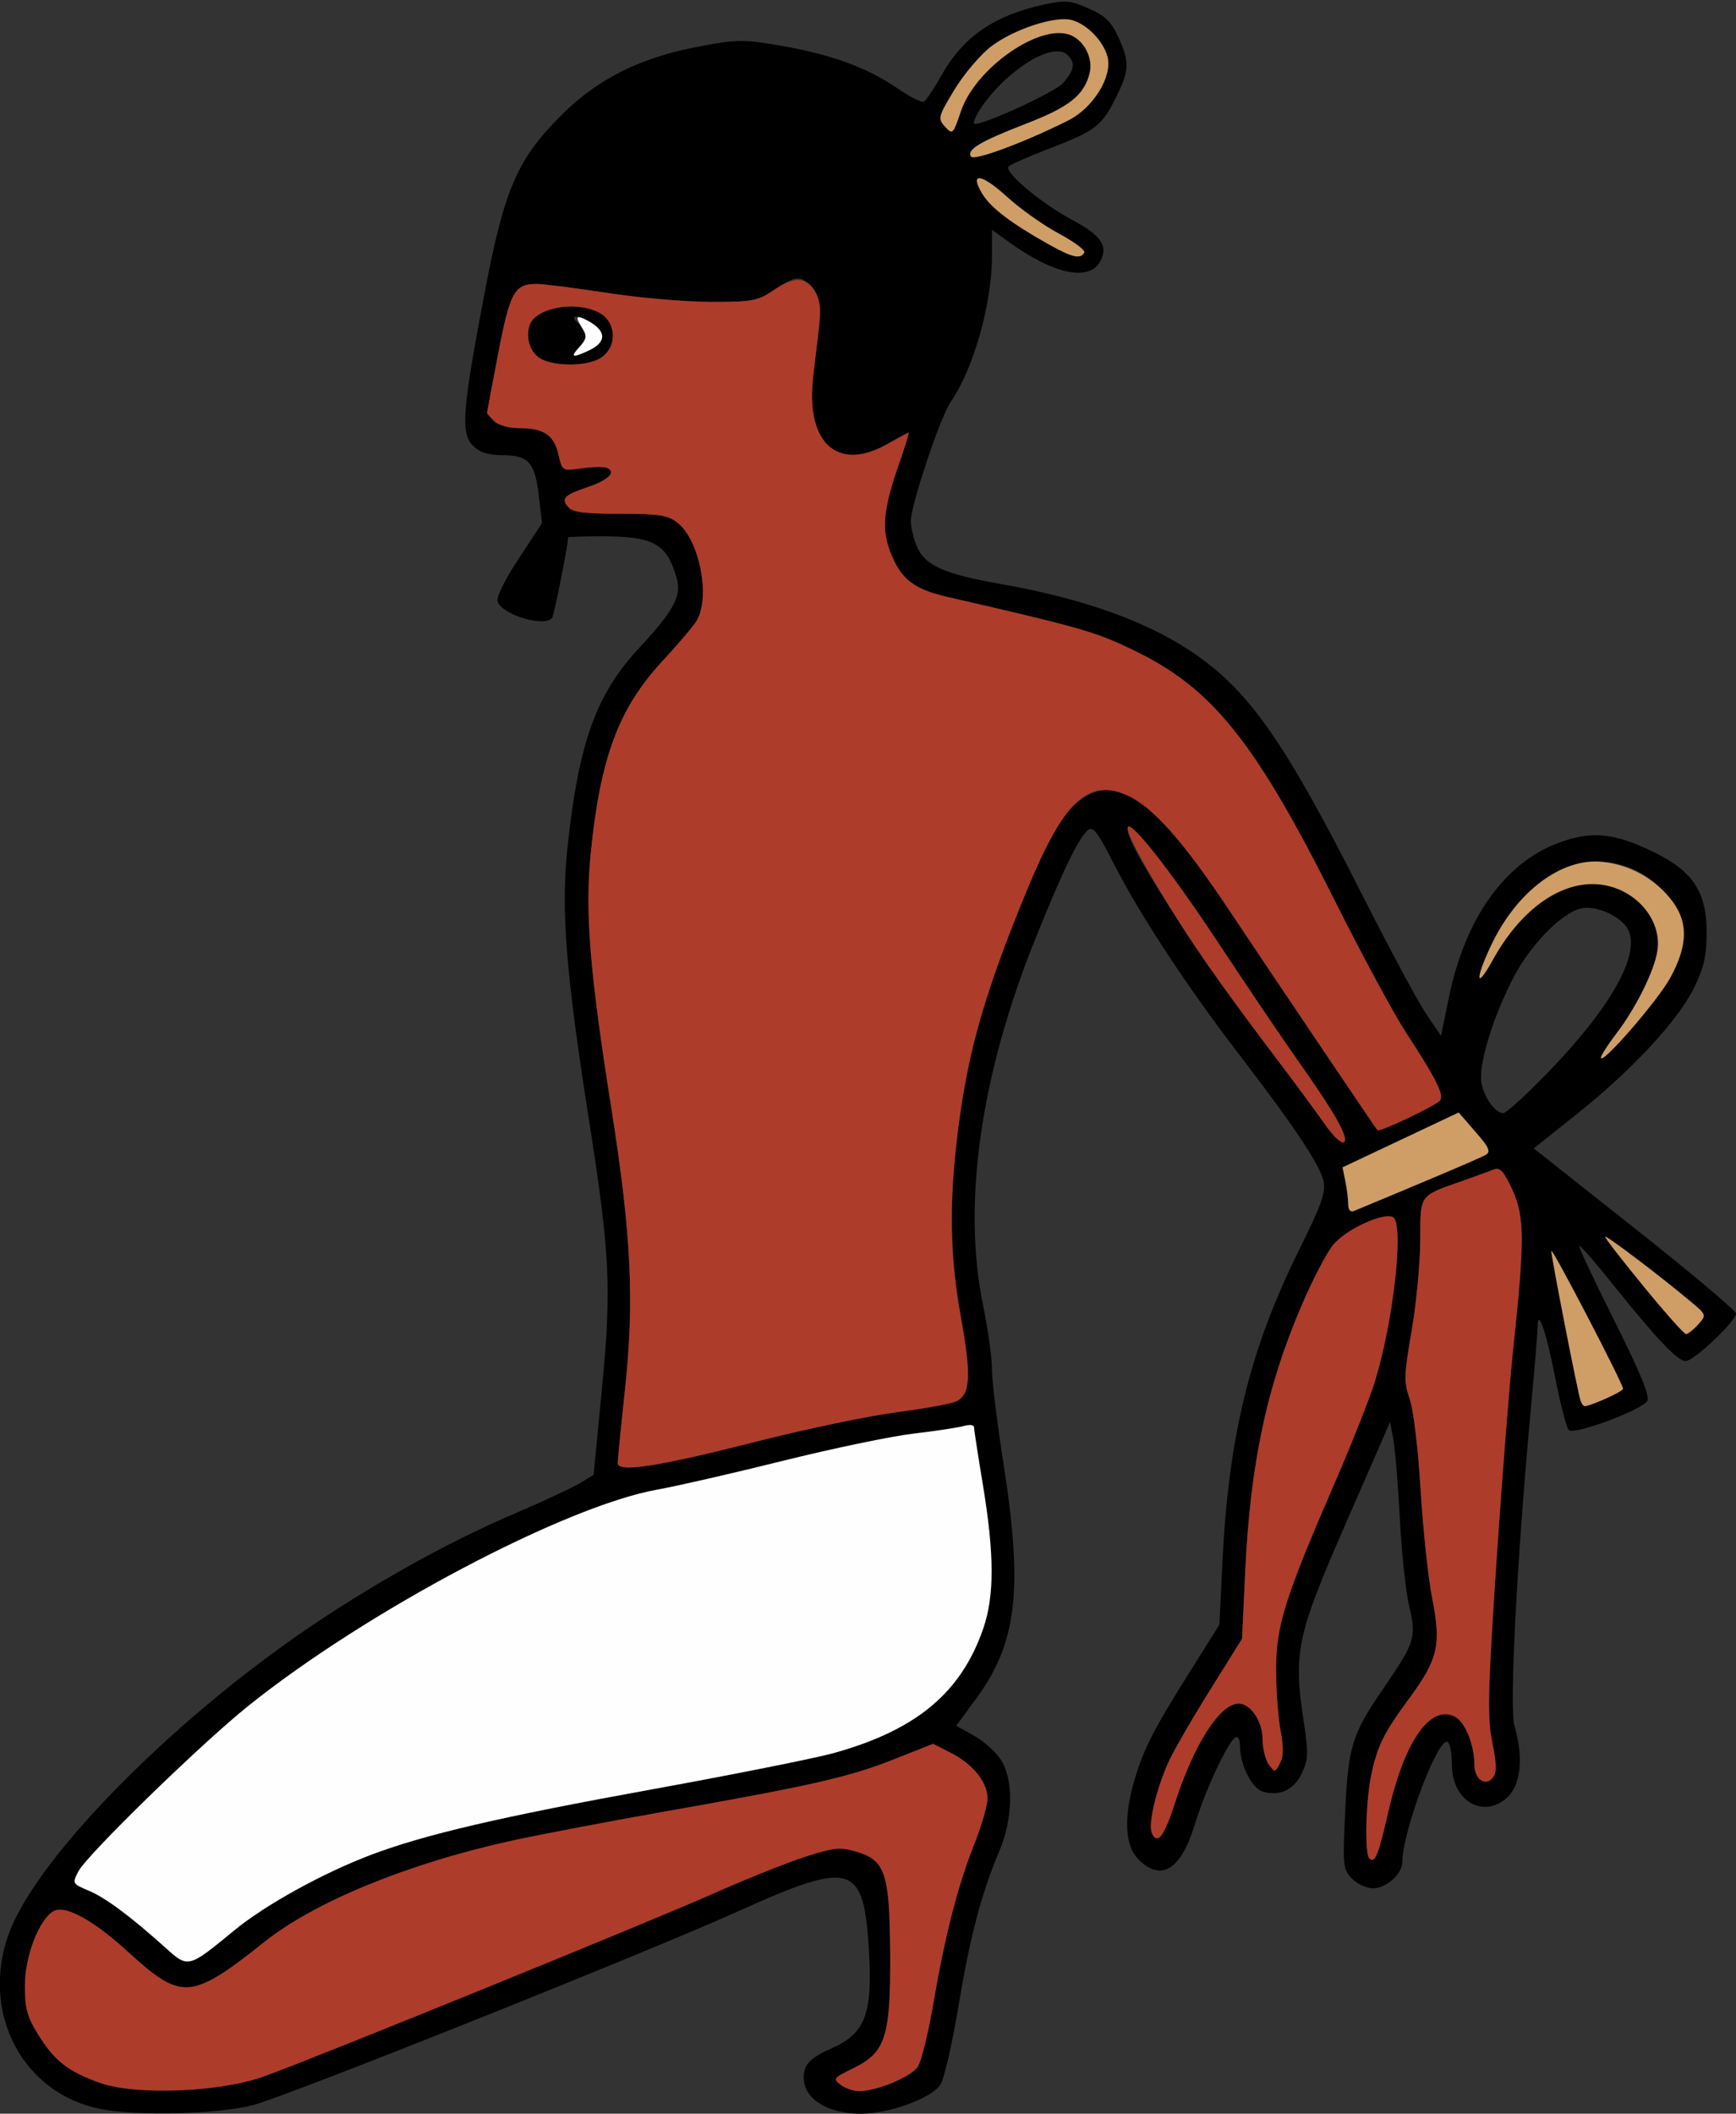 <?xml version="1.0" encoding="UTF-8" standalone="no"?>
<!DOCTYPE svg PUBLIC "-//W3C//DTD SVG 1.1//EN"
"http://www.w3.org/Graphics/SVG/1.1/DTD/svg11.dtd">
<svg width="493px" height="600px"
xmlns="http://www.w3.org/2000/svg" version="1.1">
<rect width="100%" height="100%" fill="#333333" stroke="none"/>
<g transform="translate(0000, 0000) scale(1, 1)">
<path fill="#000000" stroke="none" d="
M 28.59 598.67
C 6.61 594.32 -5.44 571.77 2.30 549.47
C 10.08 527.07 51.48 485.53 92.84 458.61
C 111.29 446.60 129.22 436.87 146.70 429.40
C 154.48 426.06 162.59 422.29 164.71 421.00
L 168.58 418.64
L 170.90 394.61
C 173.72 365.55 173.25 356.05 167.16 317.27
C 160.65 275.88 159.27 258.04 161.19 240.24
C 164.39 210.61 169.31 197.03 181.59 183.84
C 191.36 173.35 193.63 169.13 192.17 164.09
C 189.35 154.27 185.68 152.24 170.76 152.24
C 165.58 152.24 161.35 152.38 161.35 152.56
C 161.33 154.58 157.41 174.37 156.84 175.30
C 155.06 178.20 142.80 174.65 141.33 170.83
C 140.87 169.61 143.20 164.80 147.25 158.66
L 153.92 148.49
L 153.02 140.74
C 151.92 131.26 150.09 129.21 142.69 129.21
C 138.63 129.21 136.25 128.44 134.31 126.51
C 130.78 122.98 131.28 116.41 137.62 83.16
C 143.28 53.40 146.93 45.03 159.81 32.32
C 169.98 22.27 181.91 16.36 198.26 13.25
C 209.42 11.13 210.99 11.12 221.95 13.01
C 236.20 15.49 246.24 19.18 254.85 25.07
C 258.40 27.52 261.82 29.22 262.43 28.84
C 263.04 28.45 265.29 25.06 267.41 21.31
C 273.61 10.32 282.43 4.30 296.81 1.22
C 302.51 0.00 304.08 0.15 309.21 2.42
C 313.84 4.45 315.61 6.17 317.58 10.50
C 320.87 17.73 320.77 19.97 316.77 27.97
C 312.87 35.80 311.01 37.19 297.53 42.36
C 292.00 44.48 287.00 46.68 286.44 47.23
C 284.93 48.72 295.71 57.76 304.64 62.51
C 312.72 66.82 314.76 69.86 312.49 74.14
C 309.34 80.00 299.28 77.91 286.59 68.75
L 281.71 65.23
L 281.71 72.74
C 281.71 86.16 276.39 104.96 269.98 114.09
C 267.10 118.20 258.66 143.40 258.66 147.88
C 258.66 149.62 259.45 152.92 260.41 155.21
C 262.60 160.44 268.22 162.97 283.64 165.67
C 309.10 170.14 327.92 177.13 341.50 187.19
C 355.79 197.77 365.83 212.51 386.32 252.97
C 394.25 268.63 402.63 284.28 404.98 287.74
L 409.23 294.05
L 411.51 282.96
C 416.08 260.75 427.22 245.04 442.46 239.31
C 451.93 235.75 458.37 236.37 469.68 241.89
C 480.82 247.34 484.68 253.23 484.66 264.73
C 484.66 271.32 483.90 274.71 481.10 280.38
C 476.53 289.69 463.61 303.62 447.95 316.11
L 435.56 325.98
L 464.28 348.70
C 480.08 361.19 493.00 372.06 493.00 372.86
C 493.00 375.04 481.03 386.35 478.71 386.35
C 476.39 386.35 470.58 380.23 457.84 364.34
C 452.93 358.22 448.72 353.41 448.48 353.65
C 448.23 353.90 452.74 363.49 458.49 374.97
C 465.88 389.72 468.62 396.40 467.79 397.69
C 466.15 400.30 446.98 407.41 445.52 405.95
C 444.87 405.30 443.10 398.47 441.59 390.77
C 439.03 377.68 436.66 371.00 436.66 376.82
C 436.64 378.19 435.82 388.25 434.81 399.15
C 430.78 442.55 428.58 484.90 430.09 489.93
C 432.62 498.40 431.96 506.30 428.40 509.87
C 421.65 516.60 412.33 511.45 412.33 500.98
C 412.33 497.83 411.78 494.90 411.10 494.48
C 408.45 492.84 398.24 519.93 398.24 528.60
C 398.24 531.94 393.66 536.03 389.92 536.03
C 388.15 536.03 385.49 534.81 383.99 533.31
C 381.42 530.74 381.30 529.69 381.97 515.08
C 382.85 495.80 383.85 492.45 392.58 479.71
C 401.89 466.13 402.28 464.92 400.18 455.88
C 399.21 451.77 398.02 440.64 397.54 431.13
C 397.04 421.62 396.22 411.56 395.71 408.74
L 394.77 403.62
L 392.54 408.74
C 391.31 411.56 386.65 422.20 382.20 432.41
C 368.17 464.52 367.23 468.99 370.29 489.04
C 371.61 497.71 371.53 499.55 369.69 503.40
C 367.45 508.12 363.27 510.03 358.52 508.52
C 355.47 507.56 352.14 500.87 352.14 495.70
C 352.14 493.77 351.59 492.73 350.84 493.19
C 348.62 494.56 342.28 508.13 339.32 517.87
C 335.39 530.80 329.77 534.27 323.27 527.78
C 319.44 523.94 319.05 515.82 322.19 505.24
C 324.84 496.31 327.52 491.07 337.85 474.63
L 346.29 461.19
L 347.16 443.28
C 348.90 407.64 355.00 382.87 368.96 354.74
C 375.27 342.01 376.55 338.42 375.85 335.23
C 374.83 330.61 367.50 319.65 351.44 298.72
C 336.92 279.80 323.47 259.29 316.21 244.99
C 311.70 236.11 310.40 234.43 308.93 235.66
C 306.33 237.81 301.87 247.02 294.07 266.38
C 278.49 304.99 273.24 341.62 279.15 370.36
C 280.56 377.21 281.71 385.47 281.71 388.73
C 281.71 392.00 283.16 403.84 284.92 415.05
C 290.60 451.29 288.86 466.39 277.14 482.28
L 271.56 489.86
L 276.69 492.75
C 279.52 494.34 282.97 497.45 284.34 499.68
C 287.91 505.45 287.67 516.22 283.76 525.52
C 278.62 537.76 275.45 549.84 272.14 569.78
C 270.39 580.26 268.12 590.14 267.07 591.75
C 264.53 595.61 252.51 600.00 244.46 600.00
C 233.72 600.00 226.75 594.60 228.51 587.64
C 229.08 585.35 231.21 583.62 236.17 581.44
C 245.65 577.24 247.79 571.77 246.79 554.24
C 245.36 528.88 242.17 527.87 209.65 542.53
C 183.29 554.42 81.30 595.14 71.82 597.57
C 61.73 600.15 39.04 600.73 28.59 598.67
M 74.91 589.43
C 89.03 584.37 184.54 545.53 202.96 537.34
C 212.12 533.27 223.75 528.63 228.82 527.01
C 236.90 524.43 238.65 524.25 243.21 525.62
C 251.46 528.09 252.65 531.71 252.79 554.58
C 252.93 578.25 251.51 582.64 242.26 587.13
C 236.67 589.84 236.46 590.12 238.77 591.81
C 240.12 592.80 242.45 593.60 243.95 593.60
C 248.93 593.60 258.77 589.52 260.62 586.68
C 261.64 585.15 263.62 577.13 265.03 568.85
C 268.36 549.40 272.02 535.14 276.69 523.46
C 278.74 518.32 280.43 512.48 280.43 510.52
C 280.43 505.88 276.34 500.79 270.02 497.57
L 264.98 495.01
L 253.82 499.42
C 241.10 504.46 230.53 506.87 188.24 514.32
C 171.68 517.24 151.81 521.05 144.06 522.78
C 115.13 529.27 89.03 540.06 74.91 551.37
C 59.26 563.90 53.59 566.20 46.97 562.70
C 45.43 561.89 40.54 557.90 36.09 553.83
C 26.46 545.04 18.55 540.73 15.29 542.47
C 11.18 544.67 7.09 555.19 7.07 563.64
C 7.04 570.08 7.71 572.48 10.88 577.59
C 15.52 585.04 19.34 588.01 28.36 591.24
C 38.51 594.84 62.39 593.92 74.91 589.43
M 66.45 548.01
C 75.28 540.73 91.89 531.57 105.57 526.43
C 120.73 520.72 142.37 515.68 185.04 507.94
C 208.28 503.72 231.57 499.07 236.78 497.62
C 260.25 491.08 272.94 480.50 279.23 462.26
C 282.42 452.98 282.39 441.31 279.13 421.54
C 277.73 413.09 276.59 405.68 276.59 405.07
C 276.59 404.47 275.30 404.34 273.71 404.79
C 272.12 405.24 265.71 406.21 259.45 406.95
C 253.17 407.68 236.46 411.16 222.31 414.68
C 208.15 418.20 192.14 421.87 186.74 422.83
C 160.49 427.51 104.04 457.33 70.43 484.31
C 56.92 495.15 24.73 526.49 22.27 531.21
C 20.49 534.63 20.55 534.74 25.18 536.67
C 29.95 538.67 37.15 544.02 47.07 552.95
C 53.46 558.70 53.47 558.70 66.45 548.01
M 394.17 514.67
C 398.77 494.49 405.94 483.99 412.94 487.18
C 415.98 488.56 418.70 495.10 418.72 501.02
C 418.73 504.96 421.79 507.17 423.83 504.73
C 425.09 503.19 425.08 501.13 423.78 494.52
C 422.35 487.41 422.52 480.23 424.95 443.65
C 426.52 420.23 428.65 393.01 429.70 383.16
C 433.03 352.08 432.99 345.30 429.47 337.69
C 427.03 332.41 425.95 331.25 424.17 331.98
C 422.94 332.48 418.96 333.93 415.34 335.21
C 402.90 339.56 403.36 338.90 403.33 352.18
C 403.30 358.66 402.20 370.22 400.87 377.87
C 398.70 390.36 398.65 392.32 400.33 397.06
C 401.38 400.00 402.75 411.39 403.43 422.81
C 404.11 434.07 405.60 448.06 406.76 453.89
C 409.33 466.89 408.37 471.02 400.25 482.05
C 392.98 491.91 391.19 495.52 389.43 503.80
C 387.84 511.27 387.50 526.16 388.87 527.53
C 390.43 529.09 391.43 526.66 394.17 514.67
M 333.50 512.32
C 338.97 495.25 346.39 483.58 351.78 483.58
C 355.14 483.58 358.55 488.62 358.55 493.57
C 358.55 496.25 359.34 499.52 360.30 500.84
C 361.99 503.16 362.09 503.16 363.49 500.55
C 364.50 498.65 364.55 495.91 363.65 491.19
C 362.96 487.52 362.39 479.74 362.39 473.91
C 362.39 461.51 364.85 453.66 378.84 421.42
C 383.73 410.16 388.96 396.99 390.46 392.12
C 395.44 376.02 398.56 349.88 395.98 345.88
C 394.37 343.37 382.07 348.81 378.37 353.65
C 376.60 355.97 372.82 363.22 369.98 369.79
C 359.76 393.31 355.04 415.45 353.60 446.55
L 352.74 465.16
L 343.45 480.05
C 338.33 488.23 333.05 497.41 331.71 500.46
C 326.60 512.03 325.32 523.01 329.23 521.71
C 330.00 521.45 331.92 517.23 333.50 512.32
M 215.13 409.13
C 228.85 405.63 246.70 401.91 254.77 400.86
C 262.85 399.80 270.48 398.39 271.73 397.73
C 275.58 395.67 275.85 390.32 272.93 374.25
C 268.81 351.45 269.60 328.23 275.45 301.01
C 280.48 277.61 296.25 237.79 303.51 230.12
C 315.39 217.57 326.48 224.47 349.11 258.43
C 361.02 276.29 390.61 320.20 391.16 320.81
C 391.76 321.49 408.19 313.66 409.02 312.31
C 410.06 310.64 407.73 306.05 399.39 293.28
C 395.87 287.88 386.92 271.36 379.51 256.55
C 356.47 210.52 344.42 195.44 322.04 184.63
C 311.06 179.32 307.04 178.17 268.95 169.42
C 259.41 167.23 255.73 164.30 252.79 156.58
C 250.30 150.09 250.90 144.18 255.39 131.45
C 257.05 126.70 258.24 122.81 258.04 122.81
C 257.82 122.81 255.14 124.25 252.07 126.00
C 242.76 131.31 235.56 129.90 232.31 122.11
C 230.10 116.83 230.03 111.43 232.02 97.70
C 233.67 86.29 232.76 81.90 228.25 79.50
C 226.43 78.51 224.63 79.07 220.31 81.97
C 215.06 85.50 213.99 85.71 201.81 85.70
C 194.69 85.69 181.45 84.54 172.37 83.14
C 163.29 81.75 154.33 80.60 152.45 80.60
C 146.08 80.60 144.85 82.81 141.48 100.38
C 139.73 109.48 138.30 117.07 138.30 117.24
C 138.30 117.39 139.21 118.41 140.31 119.53
C 141.51 120.72 144.52 121.54 147.75 121.54
C 154.52 121.54 157.47 123.62 158.66 129.28
C 159.50 133.27 159.95 133.64 163.34 133.18
C 170.92 132.13 173.51 132.40 173.51 134.21
C 173.51 135.22 170.87 136.93 167.52 138.05
C 160.17 140.55 159.26 141.40 161.32 143.90
C 162.57 145.41 165.87 145.84 176.06 145.84
C 187.22 145.84 189.66 146.23 192.42 148.40
C 198.84 153.44 201.93 170.23 197.61 176.58
C 196.42 178.32 192.14 183.33 188.10 187.69
C 175.73 201.04 170.50 215.00 167.79 241.91
C 166.08 258.79 167.43 275.53 173.63 314.71
C 179.29 350.53 180.19 369.26 177.48 394.52
C 176.35 404.98 175.43 414.35 175.43 415.32
C 175.43 418.09 186.85 416.32 215.13 409.13
M 455.84 397.09
C 458.67 395.96 460.96 394.66 460.92 394.21
C 460.78 392.51 440.63 353.80 440.56 355.11
C 440.50 356.60 447.98 394.90 448.85 397.55
C 449.53 399.57 449.65 399.56 455.84 397.09
M 482.24 375.98
C 484.65 373.30 484.64 373.25 480.19 369.52
C 471.54 362.25 455.86 350.38 455.86 351.10
C 455.86 352.35 477.76 378.68 478.81 378.68
C 479.35 378.68 480.90 377.46 482.24 375.98
M 403.02 336.01
C 426.16 326.35 424.62 327.77 419.01 321.30
L 414.25 315.80
L 397.77 323.58
L 381.27 331.37
L 382.08 335.35
C 382.52 337.55 382.88 340.48 382.88 341.87
C 382.88 343.41 383.52 344.15 384.48 343.75
C 385.36 343.38 393.71 339.90 403.02 336.01
M 379.49 317.48
C 377.56 314.20 372.72 306.91 368.73 301.28
C 364.73 295.65 354.72 280.85 346.48 268.38
C 331.54 245.76 320.28 231.66 320.18 235.43
C 320.05 240.13 340.40 271.38 362.68 300.74
C 367.80 307.50 373.87 315.72 376.17 319.04
C 381.57 326.83 384.23 325.57 379.49 317.48
M 439.23 304.80
C 457.20 286.34 465.76 271.33 462.47 264.12
C 460.68 260.19 453.23 256.80 448.85 257.90
C 443.37 259.27 434.67 268.16 429.93 277.24
C 423.88 288.82 419.69 302.65 420.75 307.62
C 421.65 311.86 424.70 315.99 426.93 315.99
C 427.71 315.99 433.24 310.95 439.23 304.80
M 474.33 277.56
C 479.48 268.12 479.49 261.44 474.37 255.11
C 459.51 236.78 435.15 243.26 423.29 268.71
C 418.78 278.39 419.23 281.04 423.93 272.49
C 432.02 257.81 443.79 249.65 454.79 251.12
C 464.62 252.43 472.00 261.12 470.69 269.83
C 469.84 275.55 464.65 286.03 459.05 293.36
C 456.59 296.57 454.61 299.67 454.64 300.24
C 454.76 302.49 470.85 283.96 474.33 277.56
M 307.91 71.73
C 308.31 71.08 305.08 68.64 300.72 66.32
C 296.36 63.99 289.74 59.31 286.00 55.89
C 278.69 49.22 275.17 48.78 278.97 55.02
C 281.39 59.00 287.17 63.40 297.72 69.30
C 304.55 73.11 306.74 73.64 307.91 71.73
M 303.38 34.18
C 310.45 30.64 315.93 21.77 314.52 16.17
C 313.38 11.60 308.57 6.75 304.07 5.63
C 299.24 4.41 288.07 8.16 281.42 13.23
C 278.41 15.52 273.75 21.02 271.06 25.46
C 266.41 33.15 266.28 33.63 268.38 35.95
C 270.51 38.29 270.66 38.15 272.85 31.66
C 277.08 19.10 295.83 6.22 304.28 10.07
C 308.11 11.81 310.46 16.72 309.44 20.80
C 307.88 27.02 303.69 30.36 291.56 35.05
C 278.33 40.17 274.50 42.45 275.75 44.44
C 276.57 45.76 290.92 40.43 303.38 34.18
M 301.88 23.59
C 305.22 19.79 305.51 17.57 302.89 15.39
C 300.09 13.07 293.33 15.75 286.26 21.95
C 281.30 26.32 276.59 32.67 276.59 34.99
C 276.59 36.68 299.41 26.39 301.88 23.59"/>
<path fill="#000000" stroke="none" d="
M 153.96 102.05
C 150.76 100.52 149.15 96.22 150.37 92.39
C 151.92 87.52 162.70 85.33 169.64 88.49
C 175.53 91.18 175.51 99.45 169.58 102.15
C 165.58 103.97 157.84 103.92 153.96 102.05
M 166.98 99.61
C 172.45 97.13 172.33 93.90 166.67 90.92
C 163.13 89.05 161.74 89.80 164.52 92.09
C 167.02 94.16 166.98 95.82 164.35 98.72
C 161.90 101.44 162.52 101.64 166.98 99.61"/>
<path fill="#cf9e66" stroke="none" d="
M 448.85 397.55
C 447.98 394.90 440.50 356.60 440.56 355.11
C 440.63 353.80 460.78 392.51 460.92 394.21
C 460.97 394.94 451.70 399.15 450.04 399.15
C 449.68 399.15 449.14 398.43 448.85 397.55"/>
<path fill="#cf9e66" stroke="none" d="
M 466.84 365.25
C 460.81 357.86 455.86 351.49 455.86 351.10
C 455.86 350.38 471.54 362.25 480.19 369.52
C 484.64 373.25 484.65 373.30 482.24 375.98
C 480.90 377.46 479.35 378.68 478.81 378.68
C 478.26 378.68 472.88 372.64 466.84 365.25"/>
<path fill="#cf9e66" stroke="none" d="
M 382.88 341.87
C 382.88 340.48 382.52 337.55 382.08 335.35
L 381.27 331.37
L 397.77 323.58
L 414.25 315.80
L 419.01 321.30
C 422.90 325.79 423.43 326.99 421.88 327.86
C 420.39 328.70 402.07 336.47 384.48 343.75
C 383.52 344.15 382.88 343.41 382.88 341.87"/>
<path fill="#cf9e66" stroke="none" d="
M 454.64 300.24
C 454.61 299.67 456.59 296.57 459.05 293.36
C 464.65 286.03 469.84 275.55 470.69 269.83
C 472.00 261.12 464.62 252.43 454.79 251.12
C 443.79 249.65 432.02 257.81 423.93 272.49
C 419.23 281.04 418.78 278.39 423.29 268.71
C 430.55 253.11 443.51 243.35 455.17 244.66
C 462.75 245.51 469.62 249.25 474.37 255.11
C 479.49 261.44 479.48 268.12 474.33 277.56
C 470.85 283.96 454.76 302.49 454.64 300.24"/>
<path fill="#cf9e66" stroke="none" d="
M 297.72 69.30
C 287.17 63.40 281.39 59.00 278.97 55.02
C 275.17 48.78 278.69 49.22 286.00 55.89
C 289.74 59.31 296.36 63.99 300.72 66.32
C 305.08 68.64 308.31 71.08 307.91 71.73
C 306.74 73.64 304.55 73.11 297.72 69.30"/>
<path fill="#cf9e66" stroke="none" d="
M 275.75 44.44
C 274.50 42.45 278.33 40.17 291.56 35.05
C 303.69 30.36 307.88 27.02 309.44 20.80
C 310.46 16.72 308.11 11.81 304.28 10.07
C 295.83 6.22 277.08 19.10 272.85 31.66
C 270.66 38.15 270.51 38.29 268.38 35.95
C 266.28 33.63 266.41 33.15 271.06 25.46
C 273.75 21.02 278.44 15.51 281.48 13.19
C 287.81 8.37 299.58 4.50 304.33 5.69
C 308.59 6.77 313.41 11.71 314.52 16.17
C 315.93 21.77 310.45 30.64 303.38 34.18
C 290.92 40.43 276.57 45.76 275.75 44.44"/>
<path fill="#ae3c2a" stroke="none" d="
M 28.36 591.24
C 19.34 588.01 15.52 585.04 10.88 577.59
C 7.71 572.48 7.04 570.08 7.07 563.64
C 7.09 555.19 11.18 544.67 15.29 542.47
C 18.55 540.73 26.46 545.04 36.09 553.83
C 51.60 568.00 54.36 567.83 74.91 551.37
C 89.03 540.06 115.13 529.27 144.06 522.78
C 151.81 521.05 171.68 517.24 188.24 514.32
C 230.53 506.87 241.10 504.46 253.82 499.42
L 264.98 495.01
L 270.02 497.57
C 276.34 500.79 280.43 505.88 280.43 510.52
C 280.43 512.48 278.74 518.32 276.69 523.46
C 272.02 535.14 268.36 549.40 265.03 568.85
C 263.62 577.13 261.64 585.15 260.62 586.68
C 258.77 589.52 248.93 593.60 243.95 593.60
C 242.45 593.60 240.12 592.80 238.77 591.81
C 236.46 590.12 236.67 589.84 242.26 587.13
C 251.51 582.64 252.93 578.25 252.79 554.58
C 252.65 531.71 251.46 528.09 243.21 525.62
C 238.65 524.25 236.90 524.43 228.82 527.01
C 223.75 528.63 212.12 533.27 202.96 537.34
C 184.54 545.53 89.03 584.37 74.91 589.43
C 62.39 593.92 38.51 594.84 28.36 591.24"/>
<path fill="#ae3c2a" stroke="none" d="
M 388.87 527.53
C 387.50 526.16 387.84 511.27 389.43 503.80
C 391.19 495.52 392.98 491.91 400.25 482.05
C 408.37 471.02 409.33 466.89 406.76 453.89
C 405.60 448.06 404.11 434.07 403.43 422.81
C 402.75 411.39 401.38 400.00 400.33 397.06
C 398.65 392.32 398.70 390.36 400.87 377.87
C 402.20 370.22 403.30 358.66 403.33 352.18
C 403.36 338.90 402.90 339.56 415.34 335.21
C 418.96 333.93 422.94 332.48 424.17 331.98
C 425.95 331.25 427.03 332.41 429.47 337.69
C 432.99 345.30 433.03 352.08 429.70 383.16
C 428.65 393.01 426.52 420.23 424.95 443.65
C 422.52 480.23 422.35 487.41 423.78 494.52
C 425.08 501.13 425.09 503.19 423.83 504.73
C 421.79 507.17 418.73 504.96 418.72 501.02
C 418.70 495.10 415.98 488.56 412.94 487.18
C 405.94 483.99 398.77 494.49 394.17 514.67
C 391.43 526.66 390.43 529.09 388.87 527.53"/>
<path fill="#ae3c2a" stroke="none" d="
M 327.03 520.12
C 326.08 517.65 328.38 508.02 331.71 500.46
C 333.05 497.41 338.33 488.23 343.45 480.05
L 352.74 465.16
L 353.60 446.55
C 355.04 415.45 359.76 393.31 369.98 369.79
C 372.82 363.22 376.60 355.97 378.37 353.65
C 382.07 348.81 394.37 343.37 395.98 345.88
C 398.56 349.88 395.44 376.02 390.46 392.12
C 388.96 396.99 383.73 410.16 378.84 421.42
C 364.85 453.66 362.39 461.51 362.39 473.91
C 362.39 479.74 362.96 487.52 363.65 491.19
C 364.55 495.91 364.50 498.65 363.49 500.55
C 362.09 503.16 361.99 503.16 360.30 500.84
C 359.34 499.52 358.55 496.25 358.55 493.57
C 358.55 488.62 355.14 483.58 351.78 483.58
C 346.39 483.58 338.97 495.25 333.50 512.32
C 330.62 521.31 328.48 523.89 327.03 520.12"/>
<path fill="#ae3c2a" stroke="none" d="
M 175.43 415.32
C 175.43 414.35 176.35 404.98 177.48 394.52
C 180.19 369.26 179.29 350.53 173.63 314.71
C 167.43 275.53 166.08 258.79 167.79 241.91
C 170.50 215.00 175.73 201.04 188.10 187.69
C 192.14 183.33 196.42 178.32 197.61 176.58
C 201.93 170.23 198.84 153.44 192.42 148.40
C 189.66 146.23 187.22 145.84 176.06 145.84
C 165.87 145.84 162.57 145.41 161.32 143.90
C 159.26 141.40 160.17 140.55 167.52 138.05
C 170.87 136.93 173.51 135.22 173.51 134.21
C 173.51 132.40 170.92 132.13 163.34 133.18
C 159.95 133.64 159.50 133.27 158.66 129.28
C 157.47 123.62 154.52 121.54 147.75 121.54
C 144.52 121.54 141.51 120.72 140.31 119.53
C 139.21 118.41 138.30 117.39 138.30 117.24
C 138.30 117.07 139.73 109.48 141.48 100.38
C 144.85 82.81 146.08 80.60 152.45 80.60
C 154.33 80.60 163.29 81.75 172.37 83.14
C 181.45 84.54 194.70 85.69 201.82 85.70
C 213.54 85.71 215.22 85.41 219.48 82.52
C 225.47 78.46 228.60 78.47 231.27 82.55
C 232.94 85.09 233.22 87.40 232.56 93.11
C 232.09 97.14 231.36 103.39 230.93 107.01
C 228.73 125.81 237.93 134.07 252.07 126.00
C 255.14 124.25 257.82 122.81 258.04 122.81
C 258.24 122.81 257.05 126.70 255.39 131.45
C 250.90 144.18 250.30 150.09 252.79 156.58
C 255.73 164.30 259.41 167.23 268.95 169.42
C 307.04 178.17 311.06 179.32 322.04 184.63
C 344.42 195.44 356.47 210.52 379.51 256.55
C 386.92 271.36 395.87 287.88 399.39 293.28
C 407.73 306.05 410.06 310.64 409.02 312.31
C 408.19 313.66 391.76 321.49 391.16 320.81
C 390.61 320.20 361.02 276.29 349.11 258.43
C 335.98 238.72 327.45 229.10 320.21 225.84
C 309.00 220.78 302.16 227.22 291.64 252.73
C 278.85 283.77 274.31 300.10 271.56 325.22
C 269.49 344.05 269.86 357.28 272.93 374.25
C 275.85 390.32 275.58 395.67 271.73 397.73
C 270.48 398.39 262.85 399.80 254.77 400.86
C 246.70 401.91 228.85 405.63 215.13 409.13
C 186.85 416.32 175.43 418.09 175.43 415.32
M 169.58 102.15
C 175.51 99.45 175.53 91.18 169.64 88.49
C 162.70 85.33 151.92 87.52 150.37 92.39
C 149.15 96.22 150.76 100.52 153.96 102.05
C 157.84 103.92 165.58 103.97 169.58 102.15"/>
<path fill="#ae3c2a" stroke="none" d="
M 376.17 319.04
C 373.87 315.72 367.80 307.50 362.68 300.74
C 345.73 278.39 337.85 267.06 328.94 252.14
C 310.73 221.65 323.29 233.28 346.48 268.38
C 354.72 280.85 364.73 295.65 368.73 301.28
C 379.00 315.75 383.25 323.28 381.67 324.26
C 380.94 324.70 378.47 322.36 376.17 319.04"/>
<path fill="#fefefe" stroke="none" d="
M 47.07 552.95
C 37.15 544.02 29.95 538.67 25.18 536.67
C 20.55 534.74 20.49 534.63 22.27 531.21
C 24.73 526.49 56.92 495.15 70.43 484.31
C 104.04 457.33 160.49 427.51 186.74 422.83
C 192.14 421.87 208.15 418.20 222.31 414.68
C 236.46 411.16 253.17 407.68 259.45 406.95
C 265.71 406.21 272.12 405.24 273.71 404.79
C 275.30 404.34 276.59 404.47 276.59 405.07
C 276.59 405.68 277.73 413.09 279.13 421.54
C 282.39 441.31 282.42 452.98 279.23 462.26
C 272.94 480.50 260.25 491.08 236.78 497.62
C 231.57 499.07 208.28 503.72 185.04 507.94
C 142.37 515.68 120.73 520.72 105.57 526.43
C 91.89 531.57 75.28 540.73 66.45 548.01
C 53.47 558.70 53.46 558.70 47.07 552.95"/>
<path fill="#fefefe" stroke="none" d="
M 164.61 98.43
C 166.57 96.27 166.72 95.37 165.46 93.34
C 163.23 89.78 163.52 89.26 166.79 90.97
C 172.33 93.90 172.41 97.14 166.98 99.61
C 162.42 101.69 161.90 101.42 164.61 98.43"/>
</g>
</svg>
